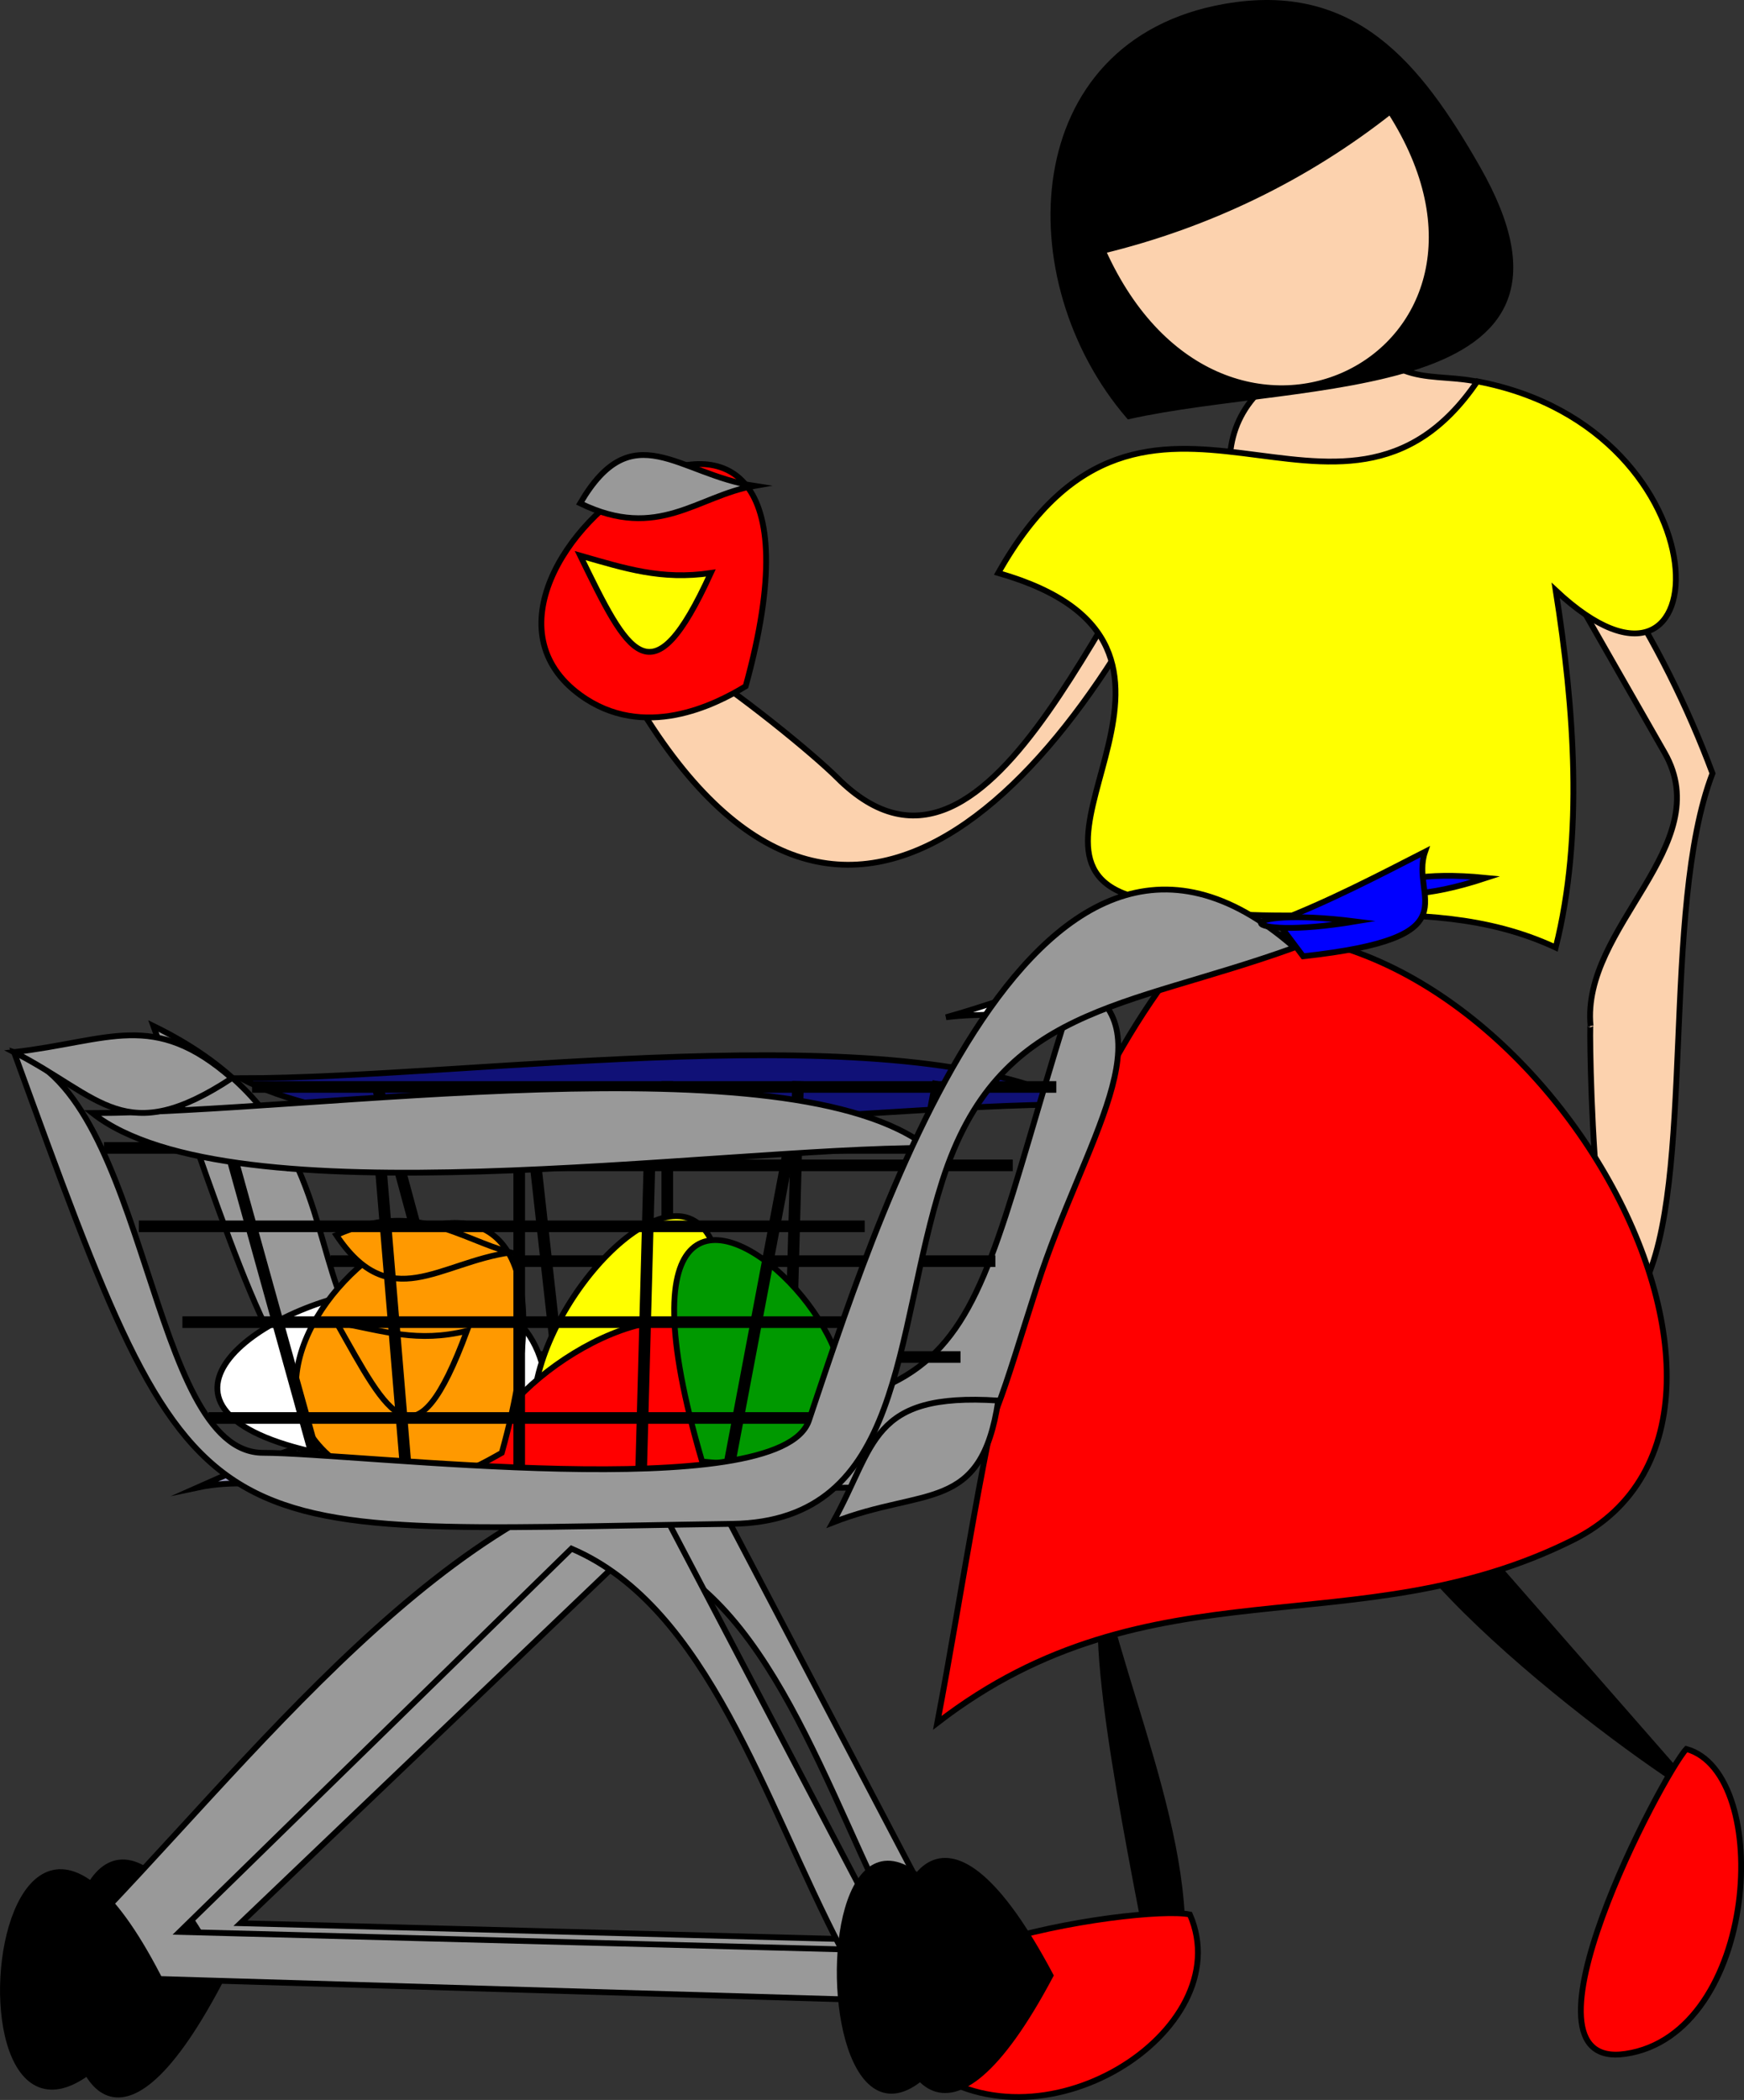 <svg xmlns="http://www.w3.org/2000/svg" xmlns:xlink="http://www.w3.org/1999/xlink" version="1.1" id="Layer_1" x="0px" y="0px" enable-background="new 0 0 822.05 841.89" xml:space="preserve" viewBox="337.05 331.56 150.17 180.8">
<rect x="337.05" y="331.56" width="150.17" height="180.8" fill="#333333" stroke="none"/>
<path fill-rule="evenodd" clip-rule="evenodd" fill="#FCD2AE" stroke="#000000" stroke-width="0.5" stroke-linecap="square" stroke-miterlimit="10" d="  M484.507,398.144c-4.276-11.434-11.249-22.789-20.25-30c5.376,9.408,10.752,18.816,16.128,28.224  c4.59,8.033-7.203,14.975-6.378,23.526c-0.158-1.642,0.144,30.893,4.5,22.5C483.09,433.564,480.021,409.84,484.507,398.144z"/>
<path fill-rule="evenodd" clip-rule="evenodd" fill="#FCD2AE" stroke="#000000" stroke-width="0.5" stroke-linecap="square" stroke-miterlimit="10" d="  M466.507,365.144c-4.735-2.137-8.368,0.476-12-4.5c-13.247,3.784-14.466,10.868-7.027,24.028  C454.486,397.069,475.405,379.462,466.507,365.144z"/>
<path fill-rule="evenodd" clip-rule="evenodd" stroke="#000000" stroke-width="0.5" stroke-linecap="square" stroke-miterlimit="10" d="  M434.257,367.394c-10.055-11.686-9.286-32.155,8.25-35.25c11.061-1.952,16.632,4.917,21.75,13.875  C475.818,366.251,449.398,364.029,434.257,367.394z"/>
<path fill-rule="evenodd" clip-rule="evenodd" fill="#FCD2AE" stroke="#000000" stroke-width="0.5" stroke-linecap="square" stroke-miterlimit="10" d="  M456.757,341.144c13.379,20.863-14.396,35.053-24.75,12C441.073,350.943,449.482,346.88,456.757,341.144z"/>
<path fill-rule="evenodd" clip-rule="evenodd" d="M456.757,455.894c8.75,10,17.5,20,26.25,30  C475.444,481.287,449.781,461.767,456.757,455.894z"/>
<path fill="none" stroke="#000000" stroke-width="0.5" stroke-linecap="square" stroke-miterlimit="10" d="M456.757,455.894  c8.75,10,17.5,20,26.25,30C475.444,481.287,449.781,461.767,456.757,455.894"/>
<path fill-rule="evenodd" clip-rule="evenodd" fill="#FF0000" stroke="#000000" stroke-width="0.5" stroke-linecap="square" stroke-miterlimit="10" d="  M482.257,482.144c-1.95,2.039-15.597,27.766-5.25,26.25C488.494,506.711,489.787,484.221,482.257,482.144z"/>
<path fill-rule="evenodd" clip-rule="evenodd" d="M432.007,468.644c2.862,11.971,10.023,27.202,5.25,37.5  C435.191,494.611,430.845,475.283,432.007,468.644z"/>
<path fill="none" stroke="#000000" stroke-width="0.5" stroke-linecap="square" stroke-miterlimit="10" d="M432.007,468.644  c2.862,11.971,10.023,27.202,5.25,37.5C435.191,494.611,430.845,475.283,432.007,468.644"/>
<path fill-rule="evenodd" clip-rule="evenodd" fill="#FF0000" stroke="#000000" stroke-width="0.5" stroke-linecap="square" stroke-miterlimit="10" d="  M439.507,496.394c-4.204-0.913-34.322,3.573-23.25,12.75C426.396,517.547,443.892,506.444,439.507,496.394z"/>
<path fill-rule="evenodd" clip-rule="evenodd" fill="#FCD2AE" stroke="#000000" stroke-width="0.5" stroke-linecap="square" stroke-miterlimit="10" d="  M441.007,372.644c-7.854,5.684-18.116,39.634-31.875,25.875c-3.913-3.913-25.954-21.457-17.625-7.125  C409.981,423.185,430.951,396.723,441.007,372.644z"/>
<path fill-rule="evenodd" clip-rule="evenodd" fill="#FF0000" stroke="#000000" stroke-width="0.5" stroke-linecap="square" stroke-miterlimit="10" d="  M440.257,412.394c-15.945,18.799-18.044,44.104-22.5,67.5c18.39-14.21,36.091-6.421,54.75-15.75  C494.349,453.223,467.825,406.727,440.257,412.394z"/>
<path fill-rule="evenodd" clip-rule="evenodd" fill="#101177" d="M457.507,374.144c-9.745,7.42-13.729,15.416-0.75,19.5  C456.99,387.566,458.834,380.027,457.507,374.144z"/>
<path fill="none" stroke="#000000" stroke-width="0.5" stroke-linecap="square" stroke-miterlimit="10" d="M457.507,374.144  c-9.745,7.42-13.729,15.416-0.75,19.5"/>
<path fill-rule="evenodd" clip-rule="evenodd" fill="#FFFF00" stroke="#000000" stroke-width="0.5" stroke-linecap="square" stroke-miterlimit="10" d="  M464.257,364.394c-11.804,17.32-28.404-6.336-41.25,16.5c21.728,6.225-0.173,23.942,11.25,27.75  c12.096,4.032,24.918-1.022,36.75,4.5c2.418-9.608,1.601-20.628,0-30.75C485.383,395.87,486.232,368.538,464.257,364.394z"/>
<path fill-rule="evenodd" clip-rule="evenodd" fill="#999999" stroke="#000000" stroke-width="0.5" stroke-linecap="square" stroke-miterlimit="10" d="  M397.507,458.144c-19.754,4.793-36.88,29.374-51.75,43.5c25.25,0.75,50.5,1.5,75.75,2.25  C413.507,488.644,405.507,473.394,397.507,458.144z M391.507,464.894c11.82,3.692,16.627,21.058,23.248,33.75  c-19-0.5-37.999-1-56.998-1.5C369.007,486.394,380.257,475.644,391.507,464.894z"/>
<path fill-rule="evenodd" clip-rule="evenodd" stroke="#000000" stroke-width="0.5" stroke-linecap="square" stroke-miterlimit="10" d="  M356.257,501.644C338.154,536.779,339.033,467.544,356.257,501.644L356.257,501.644z"/>
<path fill-rule="evenodd" clip-rule="evenodd" stroke="#000000" stroke-width="0.5" stroke-linecap="square" stroke-miterlimit="10" d="  M427.507,501.644C409.362,535.841,409.362,467.447,427.507,501.644L427.507,501.644z"/>
<path fill-rule="evenodd" clip-rule="evenodd" fill="#999999" stroke="#000000" stroke-width="0.5" stroke-linecap="square" stroke-miterlimit="10" d="  M351.757,502.394C343.771,501.83,343.836,501.834,351.757,502.394L351.757,502.394z"/>
<path fill-rule="evenodd" clip-rule="evenodd" fill="#999999" stroke="#000000" stroke-width="0.5" stroke-linecap="square" stroke-miterlimit="10" d="  M422.257,502.394C414.93,501.833,414.856,501.827,422.257,502.394L422.257,502.394z"/>
<path fill-rule="evenodd" clip-rule="evenodd" fill="#101177" stroke="#000000" stroke-width="0.5" stroke-linecap="square" stroke-miterlimit="10" d="  M429.757,426.644c-20.247,0-56.782,5.7-72-2.25C378.003,424.394,414.539,418.693,429.757,426.644z"/>
<path fill-rule="evenodd" clip-rule="evenodd" fill="#999999" stroke="#000000" stroke-width="0.5" stroke-linecap="square" stroke-miterlimit="10" d="  M429.757,416.144c-10.785,33.705-6.454,37.5-42.018,37.5c-33.172,0-13.118-21.848-37.482-33.75  c14.135,39.428,10.906,39.75,52.702,39.75c19.331,0,17.464,1.038,23.406-17.416C430.401,429.696,437.775,420.084,429.757,416.144z"/>
<path fill-rule="evenodd" clip-rule="evenodd" fill="#9596B5" stroke="#000000" stroke-width="0.5" stroke-linecap="square" stroke-miterlimit="10" d="  M354.007,459.644c5.157-2.302,10.211-4.287,15.75-5.25C363.95,461.861,360.493,458.259,354.007,459.644z"/>
<line fill="none" stroke="#000000" stroke-linecap="square" stroke-miterlimit="10" x1="359.257" y1="425.144" x2="427.507" y2="425.144"/>
<line fill="none" stroke="#000000" stroke-linecap="square" stroke-miterlimit="10" x1="362.257" y1="431.894" x2="423.757" y2="431.894"/>
<line fill="none" stroke="#000000" stroke-linecap="square" stroke-miterlimit="10" x1="366.007" y1="440.144" x2="422.257" y2="440.144"/>
<line fill="none" stroke="#000000" stroke-linecap="square" stroke-miterlimit="10" x1="368.257" y1="448.394" x2="419.257" y2="448.394"/>
<line fill="none" stroke="#000000" stroke-linecap="square" stroke-miterlimit="10" x1="369.757" y1="425.894" x2="377.257" y2="453.644"/>
<line fill="none" stroke="#000000" stroke-linecap="square" stroke-miterlimit="10" x1="382.507" y1="425.894" x2="385.507" y2="452.894"/>
<line fill="none" stroke="#000000" stroke-linecap="square" stroke-miterlimit="10" x1="394.507" y1="425.144" x2="394.507" y2="453.644"/>
<line fill="none" stroke="#000000" stroke-linecap="square" stroke-miterlimit="10" x1="405.757" y1="425.144" x2="405.007" y2="452.894"/>
<line fill="none" stroke="#000000" stroke-linecap="square" stroke-miterlimit="10" x1="417.757" y1="425.144" x2="412.507" y2="452.894"/>
<path fill-rule="evenodd" clip-rule="evenodd" fill="#0000FF" stroke="#000000" stroke-width="0.5" stroke-linecap="square" stroke-miterlimit="10" d="  M465.007,407.144C454.247,410.685,453.915,406.022,465.007,407.144L465.007,407.144z"/>
<path fill-rule="evenodd" clip-rule="evenodd" fill="#999999" stroke="#000000" stroke-width="0.5" stroke-linecap="square" stroke-miterlimit="10" d="  M392.257,458.144c-19.754,4.793-36.88,29.374-51.75,43.5c25.25,0.75,50.5,1.5,75.75,2.25  C408.257,488.644,400.257,473.394,392.257,458.144z M386.257,464.894c11.78,5.025,16.609,21.772,23.25,34.5c-19-0.5-38-1-57-1.5  C363.757,486.894,375.007,475.894,386.257,464.894z"/>
<path fill-rule="evenodd" clip-rule="evenodd" stroke="#000000" stroke-width="0.5" stroke-linecap="square" stroke-miterlimit="10" d="  M351.007,502.394C331.031,533.571,334.523,469.577,351.007,502.394L351.007,502.394z"/>
<path fill-rule="evenodd" clip-rule="evenodd" stroke="#000000" stroke-width="0.5" stroke-linecap="square" stroke-miterlimit="10" d="  M422.257,501.644C405.736,535.815,404.389,468.065,422.257,501.644L422.257,501.644z"/>
<path fill-rule="evenodd" clip-rule="evenodd" fill="#FFFFFF" stroke="#000000" stroke-width="0.5" stroke-linecap="square" stroke-miterlimit="10" d="  M346.507,502.394C338.525,502.394,338.525,502.394,346.507,502.394L346.507,502.394z"/>
<path fill-rule="evenodd" clip-rule="evenodd" fill="#FFFFFF" stroke="#000000" stroke-width="0.5" stroke-linecap="square" stroke-miterlimit="10" d="  M417.007,502.394C409.615,502.394,409.615,502.394,417.007,502.394L417.007,502.394z"/>
<path fill-rule="evenodd" clip-rule="evenodd" fill="#FFFFFF" stroke="#000000" stroke-width="0.5" stroke-linecap="square" stroke-miterlimit="10" d="  M418.507,419.144c6.404-1.775,10.605-4.119,17.25-3C429.527,420.133,424.214,418.417,418.507,419.144z"/>
<path fill-rule="evenodd" clip-rule="evenodd" fill="#0000FF" stroke="#000000" stroke-width="0.5" stroke-linecap="square" stroke-miterlimit="10" d="  M459.757,404.894c-3.831,1.961-8.408,4.349-12.75,6c0.75,1,1.5,2,2.25,3C464.157,412.267,458.394,408.87,459.757,404.894z"/>
<path fill-rule="evenodd" clip-rule="evenodd" fill="#999999" stroke="#000000" stroke-width="0.5" stroke-linecap="square" stroke-miterlimit="10" d="  M408.757,462.644c7.927-3.105,12.791-0.729,14.25-10.5C411.905,451.431,412.479,455.995,408.757,462.644z"/>
<path fill-rule="evenodd" clip-rule="evenodd" fill="#FFFFFF" stroke="#000000" stroke-width="0.5" stroke-linecap="square" stroke-miterlimit="10" d="  M383.257,458.144C316.751,458.144,393.088,422.518,383.257,458.144L383.257,458.144z"/>
<path fill-rule="evenodd" clip-rule="evenodd" fill="#FFFF00" stroke="#000000" stroke-width="0.5" stroke-linecap="square" stroke-miterlimit="10" d="  M396.757,460.394C359.625,465.043,410.905,403.841,396.757,460.394L396.757,460.394z"/>
<path fill-rule="evenodd" clip-rule="evenodd" fill="#FF0000" stroke="#000000" stroke-width="0.5" stroke-linecap="square" stroke-miterlimit="10" d="  M400.507,458.144C348.686,471.736,407.026,423.304,400.507,458.144L400.507,458.144z"/>
<path fill-rule="evenodd" clip-rule="evenodd" fill="#009900" stroke="#000000" stroke-width="0.5" stroke-linecap="square" stroke-miterlimit="10" d="  M397.507,457.394C430.733,460.869,384.39,412.806,397.507,457.394L397.507,457.394z"/>
<path fill-rule="evenodd" clip-rule="evenodd" fill="#FF0000" stroke="#000000" stroke-width="0.5" stroke-linecap="square" stroke-miterlimit="10" d="  M401.257,390.644c10.369-37.62-28.979-10.001-14.25,0.75C392.469,395.381,398.651,392.236,401.257,390.644z"/>
<path fill-rule="evenodd" clip-rule="evenodd" fill="#999999" stroke="#000000" stroke-width="0.5" stroke-linecap="square" stroke-miterlimit="10" d="  M402.007,373.394c-4.895,0.842-8.279,4.777-15,1.5C391.522,367.154,395.438,372.403,402.007,373.394z"/>
<path fill-rule="evenodd" clip-rule="evenodd" fill="#FFFF00" stroke="#000000" stroke-width="0.5" stroke-linecap="square" stroke-miterlimit="10" d="  M387.007,379.394c3.837,1.098,7.001,2.133,11.25,1.5C393.151,392.102,391.152,387.895,387.007,379.394z"/>
<path fill-rule="evenodd" clip-rule="evenodd" fill="#FF9900" stroke="#000000" stroke-width="0.5" stroke-linecap="square" stroke-miterlimit="10" d="  M380.257,456.644c10.765-38.629-29.426-10.824-14.25,0.75C371.593,461.655,377.639,458.128,380.257,456.644z"/>
<path fill-rule="evenodd" clip-rule="evenodd" fill="#FF9900" stroke="#000000" stroke-width="0.5" stroke-linecap="square" stroke-miterlimit="10" d="  M381.007,439.394c-6.151,0.857-10.386,5.403-15-1.5C372.806,434.86,376.711,438.272,381.007,439.394z"/>
<path fill-rule="evenodd" clip-rule="evenodd" fill="#FF9900" stroke="#000000" stroke-width="0.5" stroke-linecap="square" stroke-miterlimit="10" d="  M366.007,445.394c4.171,0.786,6.99,1.784,11.25,0.75C372.773,458.247,370.583,453.532,366.007,445.394z"/>
<line fill="none" stroke="#000000" stroke-linecap="square" stroke-miterlimit="10" x1="346.507" y1="430.394" x2="414.755" y2="430.394"/>
<line fill="none" stroke="#000000" stroke-linecap="square" stroke-miterlimit="10" x1="349.507" y1="437.144" x2="411.007" y2="437.144"/>
<line fill="none" stroke="#000000" stroke-linecap="square" stroke-miterlimit="10" x1="353.257" y1="445.394" x2="409.507" y2="445.394"/>
<line fill="none" stroke="#000000" stroke-linecap="square" stroke-miterlimit="10" x1="355.507" y1="453.644" x2="406.507" y2="453.644"/>
<line fill="none" stroke="#000000" stroke-linecap="square" stroke-miterlimit="10" x1="357.007" y1="431.144" x2="364.507" y2="458.144"/>
<line fill="none" stroke="#000000" stroke-linecap="square" stroke-miterlimit="10" x1="369.757" y1="431.144" x2="372.007" y2="458.144"/>
<line fill="none" stroke="#000000" stroke-linecap="square" stroke-miterlimit="10" x1="381.757" y1="430.394" x2="381.757" y2="458.144"/>
<line fill="none" stroke="#000000" stroke-linecap="square" stroke-miterlimit="10" x1="393.007" y1="430.394" x2="392.257" y2="458.144"/>
<line fill="none" stroke="#000000" stroke-linecap="square" stroke-miterlimit="10" x1="405.007" y1="430.394" x2="399.757" y2="458.144"/>
<path fill-rule="evenodd" clip-rule="evenodd" fill="#999999" stroke="#000000" stroke-width="0.5" stroke-linecap="square" stroke-miterlimit="10" d="  M417.007,430.394c-18.722,0-60.068,6.412-72-3C363.729,427.394,405.075,420.982,417.007,430.394z"/>
<path fill-rule="evenodd" clip-rule="evenodd" fill="#999999" stroke="#000000" stroke-width="0.5" stroke-linecap="square" stroke-miterlimit="10" d="  M448.507,413.144c-22.834-20.065-36.724,25.777-41.806,40.723c-2.506,7.372-38.865,2.777-46.994,2.777  c-9.863,0-9.823-30.825-21.45-34.5c16.098,44.269,14.925,41.251,61.828,40.617c14.936-0.202,13.87-16.322,18.116-29.562  C423.029,418.147,433.744,418.475,448.507,413.144z"/>
<path fill-rule="evenodd" clip-rule="evenodd" fill="#999999" stroke="#000000" stroke-width="0.5" stroke-linecap="square" stroke-miterlimit="10" d="  M338.257,422.144c8.204-0.936,12.003-3.661,18.75,2.25C347.753,430.477,345.79,426,338.257,422.144z"/>
<path fill-rule="evenodd" clip-rule="evenodd" fill="#0000FF" stroke="#000000" stroke-width="0.5" stroke-linecap="square" stroke-miterlimit="10" d="  M453.757,410.894C443.088,412.671,442.739,409.507,453.757,410.894L453.757,410.894z"/>
</svg>